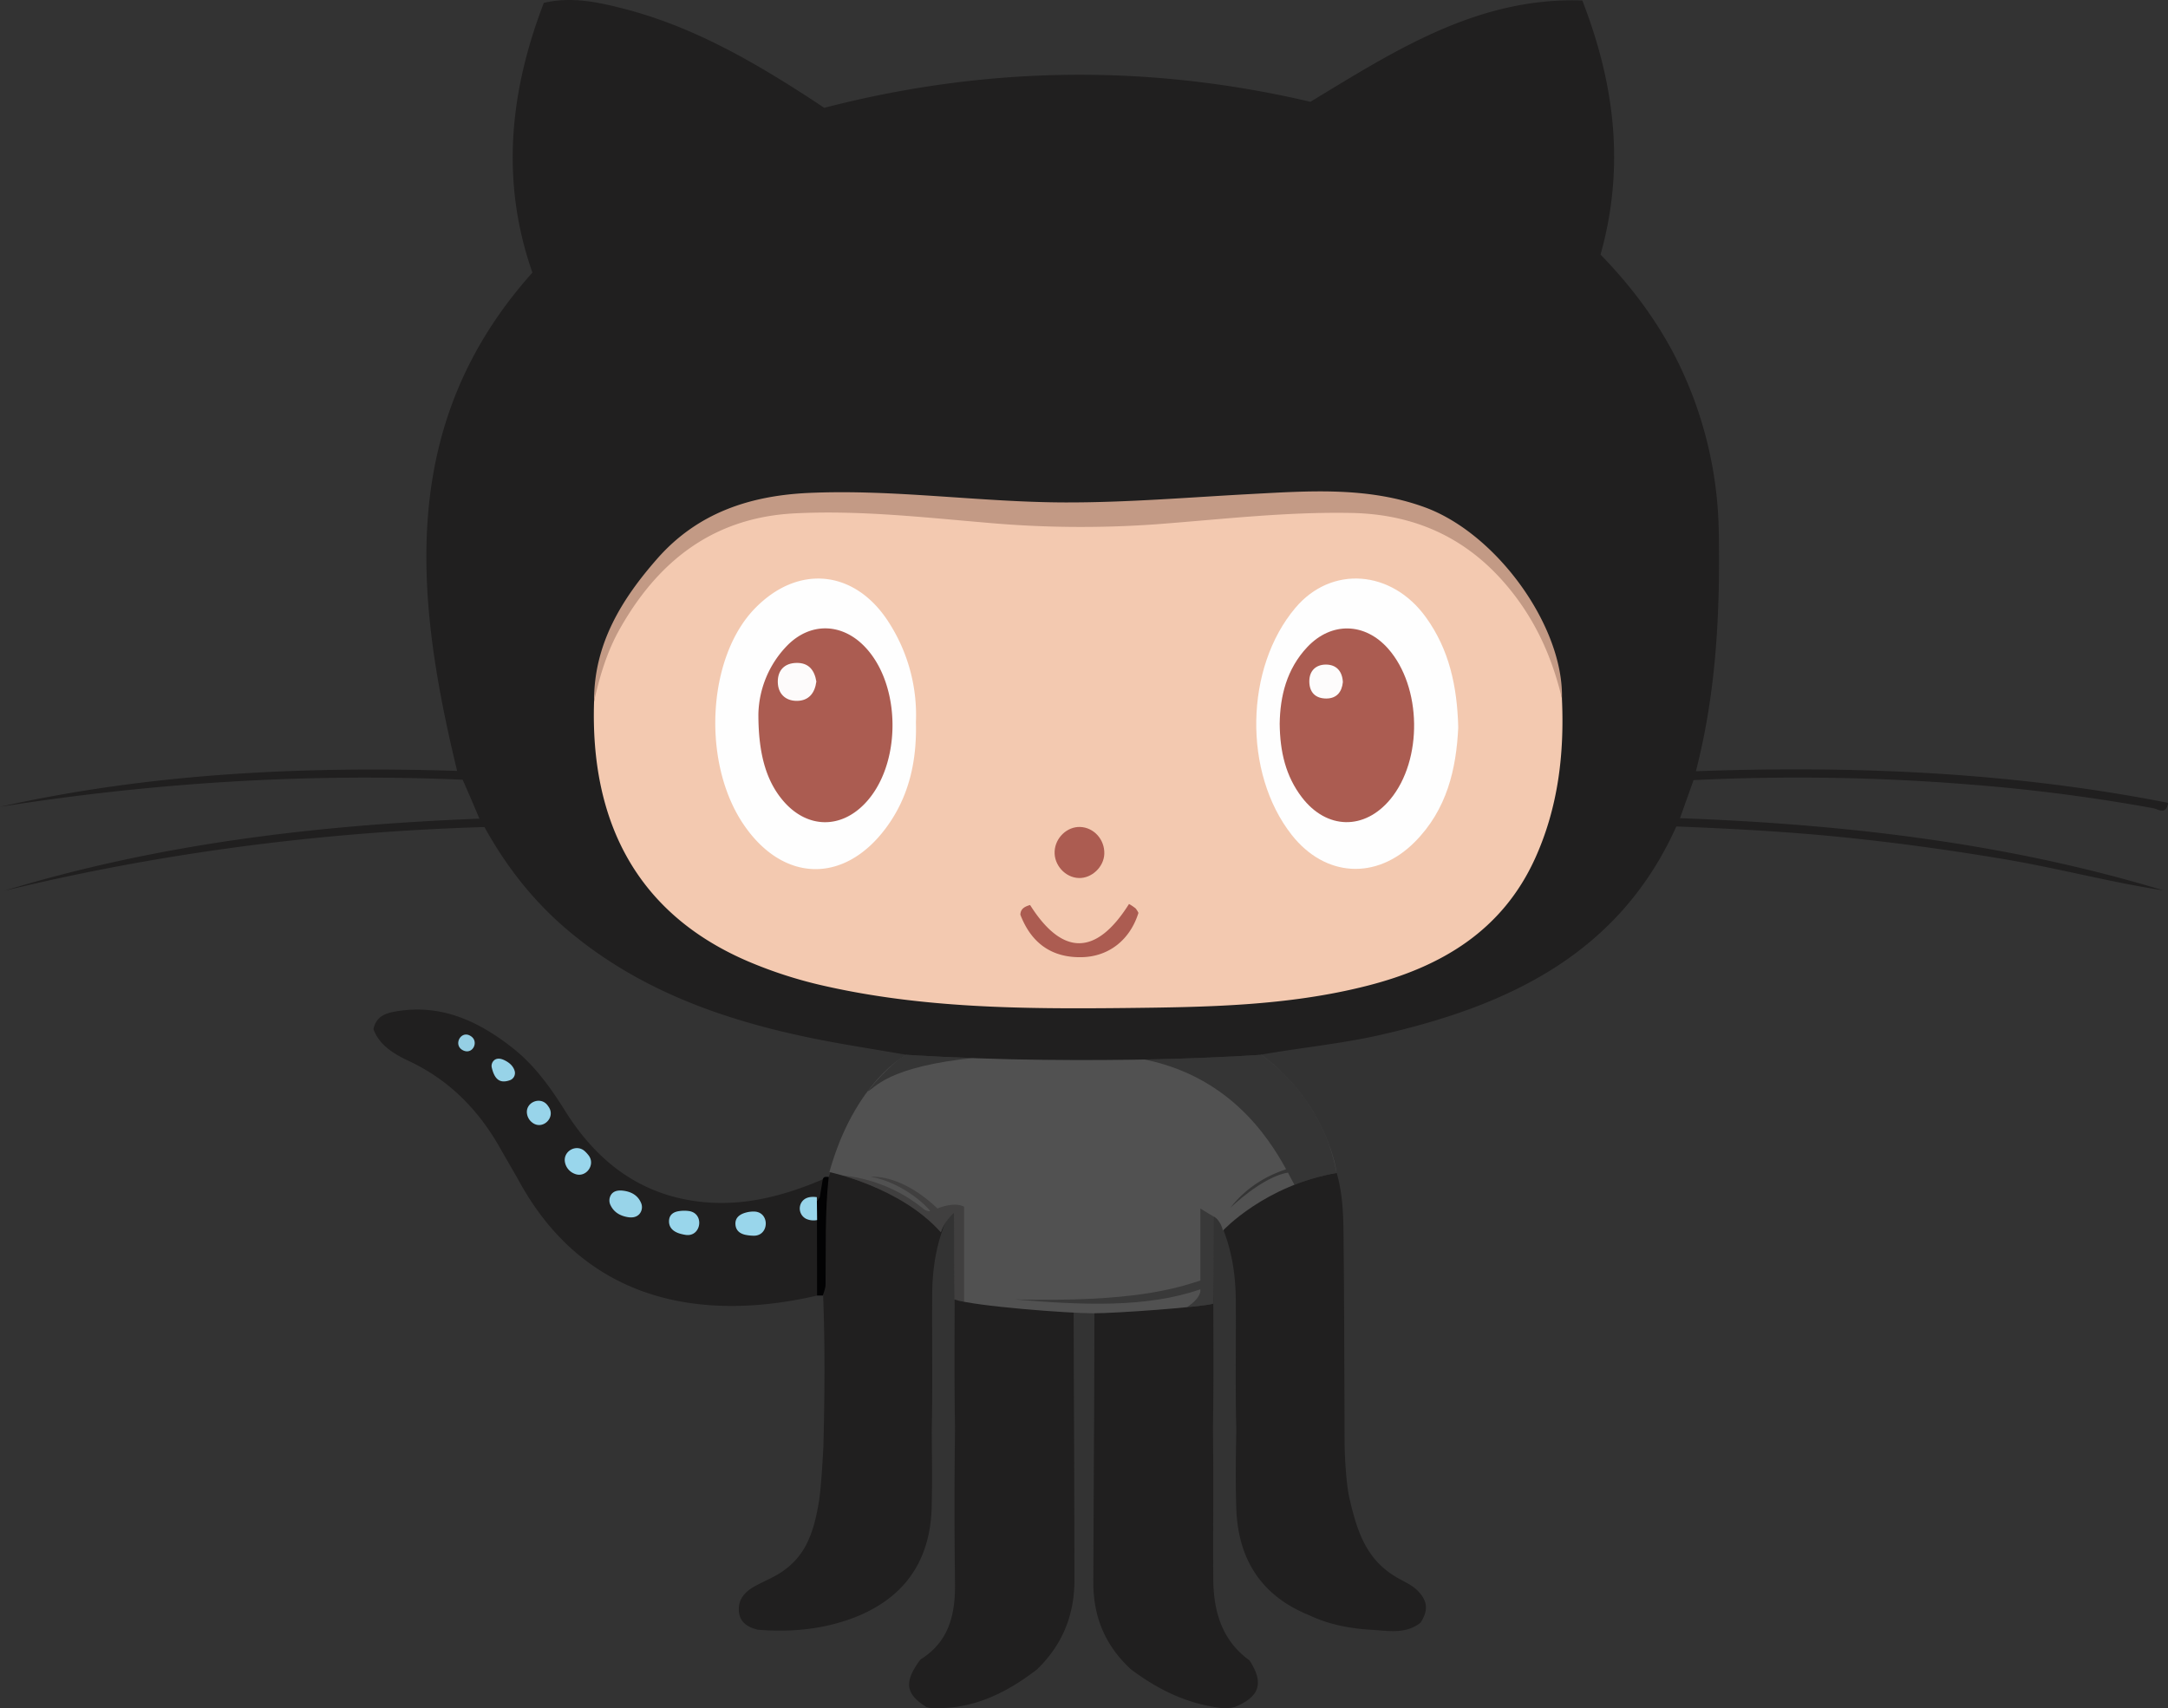 <svg xmlns="http://www.w3.org/2000/svg" xmlns:xlink="http://www.w3.org/1999/xlink" viewBox="0 0 1283.69 1011.66"><rect x="0" y="0" width="1283.69" height="1011.66" fill="#333333" stroke="none"/><defs><style>.cls-1{fill:none;}.cls-2,.cls-20{fill:#201f1f;}.cls-3{fill:#020203;}.cls-4{fill:#f3c9b0;}.cls-5{fill:#c39a85;}.cls-6{fill:#99d6ec;}.cls-7{fill:#98d4e9;}.cls-8{fill:#99d6eb;}.cls-9{fill:#98d4ea;}.cls-10{fill:#97d3e8;}.cls-11{fill:#98d5ea;}.cls-12{fill:#95cfe4;}.cls-13{fill:#fefefe;}.cls-14{fill:#ac5c51;}.cls-15{fill:#ab5c51;}.cls-16{fill:#fdfcfc;}.cls-17{fill:#fdfbfb;}.cls-18{clip-path:url(#clip-path);}.cls-19{fill:#515151;}.cls-20,.cls-21{opacity:0.35;}.cls-22{opacity:0.3;}</style><clipPath id="clip-path"><path class="cls-1" d="M536.66,624.7s-30.51,15.51-45.57,69.45c0,0,42,8.64,66,35.64a24.94,24.94,0,0,1,7.73-11.36l.32,51.14c12,4.1,68,8.22,82,8.22s64.22-3.67,71.22-5.67l.36-51.57s3.84,2,5.42,8.24c0,0,24.78-26.79,67.3-34.11,0,0-4.73-40.34-44.53-70C746.86,624.66,650.62,631.83,536.66,624.7Z"/></clipPath></defs><g id="Layer_2" data-name="Layer 2"><g id="Layer_1-2" data-name="Layer 1"><path class="cls-2" d="M536.66,624.7c-19.27-3.38-38.64-6.25-57.77-10.24-52-10.85-101.06-28.49-142.44-63.33C316.1,534,299.9,513.47,286.85,489.8c-96.12,2.92-191,15.09-284.48,37.81,91.41-27.93,185.34-39,281.5-42.77-1.93-4.54-3.41-8.09-4.93-11.62s-3.17-7.32-5-11.44c-91.83-4-183.13,1.7-274,16.06,89.38-20,180-24.12,270.73-21.28-25.33-104.42-35.08-206.09,44.58-295.12C296.43,107.87,301.58,54.79,322,1.71c15.53-3.7,30.65-.78,45.56,3C408,14.78,443.65,35,478.28,57.41c3.34,2.16,6.63,4.38,9.75,6.45Q632.09,26.57,775.9,60.29c49.92-30.21,99-62.11,161-60,19.39,49.83,25.22,99.05,10.79,150.48,20.57,21.15,37.92,45,50,72.57a236.16,236.16,0,0,1,20,91.41c.84,47.55-1.37,94.85-13.54,142,94.08-3.39,187.23.55,279.57,18.72-1.07,7.52-6,3.7-8.55,3.23a1061.64,1061.64,0,0,0-107.92-14,1264.28,1264.28,0,0,0-164.49-2.68c-2.43,6.88-5,14-8,22.53,97.39,3.61,193.13,14.59,286.22,42.77-31.26-4.77-61.89-13-93.08-18.28-32.42-5.47-64.93-10-97.65-13.29-32.45-3.26-65-5-97.67-6.29-34.09,75.73-99.77,106.25-175,123.4-23.37,5.33-47.22,7.56-70.77,11.74-3,3.48-7.21,3.12-11.13,3.12q-90.36.15-180.72,0C548.82,627.71,542.42,627.82,536.66,624.7Z"/><path class="cls-2" d="M841.08,961.05a20.55,20.55,0,0,1-2.5,1.71,22.08,22.08,0,0,1-7.1,2.65c-6.26,1.26-12.86.21-19.19-.16-12.75-.73-25.38-3.06-37.12-8.65l-.56-.23-1.49-.63C745.94,944,732.92,922.44,732,893c-.49-15.14-.27-30.31,0-45.46,0-.22,0-.43,0-.65s0-.63,0-.95c-.63-25.35-.08-50.7-.28-76-.1-13.21-1.83-26.17-6.28-38.66-1.21-3.4-2.1-7.08-6.67-10.7-.85,42.28.17,83.35-.56,124.39,0,.26,0,.51,0,.77s0,.41,0,.62c.38,29.41,0,58.83.17,88.25.09,19.35,4.83,36.69,21.47,48.76l.32.5c.12.18.23.36.33.53,7.49,12.14,5.31,19.84-7.33,25.68l-1.78.77-.44.12a21.92,21.92,0,0,1-5.64.72l-1,0-.82-.09c-18.66-2.16-35.11-9.58-50.21-20.32-.48-.34-1-.68-1.44-1-.75-.54-1.49-1.09-2.23-1.65-15.11-14-22.32-30.87-22.24-51.75q.19-47.22.44-94.43c.19-42.18.3-84.37.11-126.55,0-4,.36-8-.47-11.86-.12-.36-.24-.72-.37-1.08-.68-2-1.58-3.82-4-4.65-3.15-.62-5.07.82-6.29,3.4h0a11.81,11.81,0,0,0-.5,1.19c-.93,3.77-.5,7.5-.52,11.19-.19,43.26,0,86.52.17,129.78q.19,46,.24,92c0,20.83-7.26,38.43-22.2,52.86-.63.48-1.26,1-1.89,1.42l-1.41,1.06c-15.47,11.31-32.14,19.37-51.43,20.34h0c-1.85.09-3.72.12-5.62.08-.75,0-1.51,0-2.27-.08-.24,0-.47,0-.71-.08a10.51,10.51,0,0,1-1.46-.3l-.69-.2c-12.13-7.63-13.3-14.46-4.34-27,.08-.1.15-.21.23-.32.19-.27.39-.54.6-.82,16.89-10.47,20.7-26.54,20.47-45.07q-.57-45.57,0-91.16c0-.18,0-.36,0-.54s0-.47,0-.7c-.71-41.83.26-83.68-.53-126.83-4.68,3-5.71,6.62-6.88,10-4.31,12.24-6,24.93-6.08,37.85-.21,26.81.32,53.63-.26,80.44v.07c0,.34,0,.67,0,1,.08,15,.35,30-.07,45-.83,29.41-14.06,50.7-40.66,62.91l-.65.3-1.71.75c-17.6,7.29-35.9,9.62-54.63,8.68,0,0,0,0,0,0-1.26-.06-2.53-.14-3.8-.24l-1.5-.11c-6-1.48-10.8-4.41-11.22-11.18s3.56-11.21,9.12-14.37c4.23-2.39,8.74-4.26,13-6.66,16.92-9.6,22.05-24.22,25.28-43.53,1.37-8.21,2.37-27.21,2.67-32.76.75-29.77,1-59.55-.15-89.32-.35-6.18-.67-12.36-.87-18.53v-.2c-.21-6.1-.3-12.2-.17-18.3v-.07A214.39,214.39,0,0,1,488,705.94s0,0,0,0c.2-1.54.42-3.08.67-4.62l.09-.56a8,8,0,0,1,2-3.76c5.26-16.14,10.13-32.45,20.44-46.36a34.19,34.19,0,0,1,3.42-3.5c8.89-8.79,20.85-9,31.94-10.55a375.14,375.14,0,0,1,58.89-4.1c12.55.19,25.16-1.11,37.62-1.05,29,.14,58.38,0,86.54,9,26.21,8.42,46.14,24.58,58.73,49.35.88,1.73,1,3.93,3.13,4.9,4,13.81,4,28.07,4.09,42.22.41,39.33.42,78.66.59,118,0,7.26,1,24.26,2.74,31.8,4.65,20.39,10,37,28.35,47.63,4.18,2.42,8.73,4.26,12.21,7.78C845.36,948.18,845.86,953.75,841.08,961.05Z"/><path class="cls-2" d="M483.8,767.3C415.09,783.18,347,770.74,308,700.7c-3.88-7-8-13.85-11.89-20.8-12.71-22.43-29.9-40.09-53.5-51.28-9-4.25-17.78-9.2-21.48-19.09,1.51-7.48,7-9.39,12.67-10.42,26.88-4.87,49.24,5.42,69.64,21.47,13,10.2,22.44,23.36,31.13,37.27,18.63,29.81,44.2,49.82,80.14,53.89,25.38,2.87,49.27-3.38,72.41-13.26,3,3.52,1.11,6.81-.43,10.09-1.25,1.66-3.19,2.15-5.06,2.79s-3.72,1.42-4.55,3.76c-.13,5.81,8,5,8.75,10.33,1,11.66.28,23.26.46,34.85A9.87,9.87,0,0,1,483.8,767.3Z"/><path class="cls-3" d="M485.36,709.24l1.8-10.76c.53-2,2.17-1.41,3.52-1.49-2.3,21.2-1.62,42.49-1.86,63.76,0,2.18-1,4.35-1.58,6.53l-3.44,0q0-22.38-.07-44.76C480.28,717.62,481.69,713.29,485.36,709.24Z"/><path class="cls-4" d="M924.83,413.79c1.51,32.65-2.26,64.51-15.85,94.51-19.42,42.85-55.53,64.28-99.22,75.45C762.24,595.9,713.61,596.48,665.05,597c-59.45.6-118.89.11-177.33-13.2A259.38,259.38,0,0,1,443,569.39c-66.72-28.57-93.56-83.79-91.25-153.89,3.79-38.52,23.8-67.71,53-91.42,20-16.26,44.06-21.41,69-22.6,31.76-1.51,63.38,1.55,95,4.37,40.72,3.63,81.41,5.07,122.32,1.24,37-3.46,74-7.3,111.23-5.81,30.8,1.24,58.69,10,81,32.15S921.74,381.42,924.83,413.79Z"/><path class="cls-5" d="M924.83,413.79c-5.13-21.83-13.65-42-27.22-60.14C873.17,321,841,304.59,800.19,303.79c-38.61-.75-76.83,3.76-115.2,6.68a624.78,624.78,0,0,1-100.79-.89c-37.77-3.22-75.57-7.48-113.6-5.55-47.86,2.42-80.62,27.84-103.52,68.28-7.67,13.54-12,28.15-15.34,43.19-.14-33.81,16.09-60.34,37.46-84.67,23.88-27.17,55-37.36,89.94-38.91,50.66-2.24,101,5.52,151.54,5.64,36.61.09,73-3,109.52-4.95,34.63-1.82,69.62-4.52,103.37,7.8C886.35,316,926,371.2,924.83,413.79Z"/><path class="cls-6" d="M340.16,695.13a9.09,9.09,0,0,1-5.59-6.54c-1.52-6.77,6.77-11.46,11.81-6.69a20.75,20.75,0,0,1,2,2.18l.09.11C352.9,689.87,346.78,698,340.16,695.13Z"/><path class="cls-7" d="M379.55,712.36a6.23,6.23,0,0,1-1,6.69c-1.64,1.77-4,2.24-6.73,1.8-4.77-.77-8.35-3-10.28-7a6.28,6.28,0,0,1,.56-6.68c1.72-2.1,4.44-2.38,7.48-1.91C374.43,706,377.85,708.36,379.55,712.36Z"/><path class="cls-8" d="M408.24,717.28c9,1.61,6.92,15.35-2.16,14.09a25.54,25.54,0,0,1-3.23-.69c-3.59-1-6.92-3.19-6.71-7.74.19-3.84,3-5.33,6.33-5.72A19.8,19.8,0,0,1,408.24,717.28Z"/><path class="cls-8" d="M446.81,717.54c9,.47,8.71,14.16-.28,14.3a25.19,25.19,0,0,1-4.34-.37c-3.61-.56-6.57-2.39-6.74-6.51s3-6,6.4-6.88A17,17,0,0,1,446.81,717.54Z"/><path class="cls-9" d="M315.22,664.88a8,8,0,0,1-3.14-5.06c-1.27-7,8-10.84,12.17-5.16.22.3.44.61.65.93l.07.11C329.08,662,321.19,669.46,315.22,664.88Z"/><path class="cls-10" d="M291.23,632.45a4.41,4.41,0,0,1,1.85-4.88c1.49-.88,3.32-.73,5.45.26,3.16,1.49,5.32,3.54,6.18,6.33a4.52,4.52,0,0,1-2.76,5.58C296.19,641.8,292.93,639.49,291.23,632.45Z"/><path class="cls-11" d="M483.65,709l.17,13.57a10.71,10.71,0,0,1-6.44-.7,6.86,6.86,0,0,1-2.65-10C476.51,709.31,479.55,708.46,483.65,709Z"/><path class="cls-12" d="M275.23,622.46a6,6,0,0,1-1.54-.67c-5.2-3.16-.93-11.32,4.47-8.51a7.64,7.64,0,0,1,.89.55C283.33,616.89,280.29,623.87,275.23,622.46Z"/><path class="cls-13" d="M863.44,430.77c-1.14,24.5-6.63,48.77-25.86,68-22.61,22.62-53,20.82-72.79-4.36C736,457.74,737,395.54,767,360c21.36-25.34,57.09-22.57,77.37,5.69C858.09,384.76,862.79,406.34,863.44,430.77Z"/><path class="cls-13" d="M542.32,427.65c.62,23.42-4.22,44.64-17.91,62.93-24.94,33.32-61.27,31.94-84.46-2.79-24.48-36.68-21.13-98.38,6.93-127.35,26.08-26.93,60.35-22.89,80.11,9.31A101.17,101.17,0,0,1,542.32,427.65Z"/><path class="cls-14" d="M668.5,535.37a28.83,28.83,0,0,1,3.94,2.65,13.15,13.15,0,0,1,1.64,2.63c-5,16.05-17.58,25.83-33.35,26.23-17.64.45-30-8-36.57-25.17.12-3,1.82-4.63,5.76-5.72C628.73,565.74,648.72,566.78,668.5,535.37Z"/><path class="cls-14" d="M624.46,504.13c.43-8,7.36-14.61,15.07-14.37,8.15.26,14.64,7.46,14.34,15.95-.26,7.72-7.42,14.51-15.06,14.29C630.76,519.77,624,512.32,624.46,504.13Z"/><path class="cls-15" d="M757.72,428.59c.23-16.19,4.07-32.33,16.32-45.35,14.24-15.13,34.17-14.63,47.9.94,19.95,22.63,20.58,65.84,1.29,89.16-15.3,18.49-37.68,18.05-52.35-1.1C761.28,459.7,757.87,445.19,757.72,428.59Z"/><path class="cls-15" d="M449.05,422.82a60.08,60.08,0,0,1,17-40.43c13.5-13.8,32-13.57,45.54.16,22.36,22.61,22.52,70.68.3,93.55-14.54,15-34.06,14.36-47.86-1.47C454.22,463.33,449,447.64,449.05,422.82Z"/><path class="cls-16" d="M795.12,404c-.6,5.86-3.66,9.66-9.79,9.69-6.5,0-10.08-3.71-10.07-10.23,0-6.19,3.86-9.8,9.65-9.87C791.2,393.53,794.8,397.42,795.12,404Z"/><path class="cls-17" d="M483.37,403.61c-.87,6.85-4.49,11.4-11.45,11.47s-11.32-4.36-11.38-11.22,3.93-11.17,11.17-11.26S482.29,397,483.37,403.61Z"/><g class="cls-18"><rect class="cls-19" x="421.74" y="468.25" width="679.9" height="436.12"/><path class="cls-20" d="M570.83,714.66v57.85h-7.91V720.32c-3.41,3.78-4.53,8.14-4.85,12.87-17.31-.29-16.1-24.07-61.1-37.07,0,0,25.8.2,49.8,19.8a5.17,5.17,0,0,0,2.8,1.3c1.2.2,2.4.9-1.6-3.1-5.5-5.5-18.16-14.75-32.41-17.15,0,0,17.57-2.2,39.57,18.8C555,715.67,564.83,711.49,570.83,714.66Z"/><path class="cls-21" d="M513.68,646.34c4.12-1.29,10.56-14.8,64.94-20-13.24-.41-27.15-1-42-1.69C534.7,625.7,526.79,630.29,513.68,646.34Z"/><path class="cls-21" d="M645.55,624.66c-28-.68-49.83.11-66.93,1.73,35.74,1.1,66.51,1.12,96.31.55A149.39,149.39,0,0,0,645.55,624.66Z"/><path class="cls-21" d="M746.86,624.66c-24.75,1-48,1.81-71.93,2.28,51.78,9.4,75.55,45.43,86.6,65.52-9,2.94-22.73,9.38-33.17,23,0,0,18.93-18.5,34.25-21,2.06,3.82,3.63,6.94,4.82,9,.59-1.53,23.66-8,24-8.76C785.87,665.41,770.49,642.42,746.86,624.66Z"/><path class="cls-22" d="M718.67,720.55l-7.92-4.78v42.62c-14.23,4.56-39.33,12.92-110,11.18,40,3.37,78.13,5.09,110-6v1.22c-.47,3.33-5,12.86-39.07,21.13-42.13,10.21,42.9,1.79,42.9,1.79l-.45-2.81h4.28Z"/></g></g></g></svg>